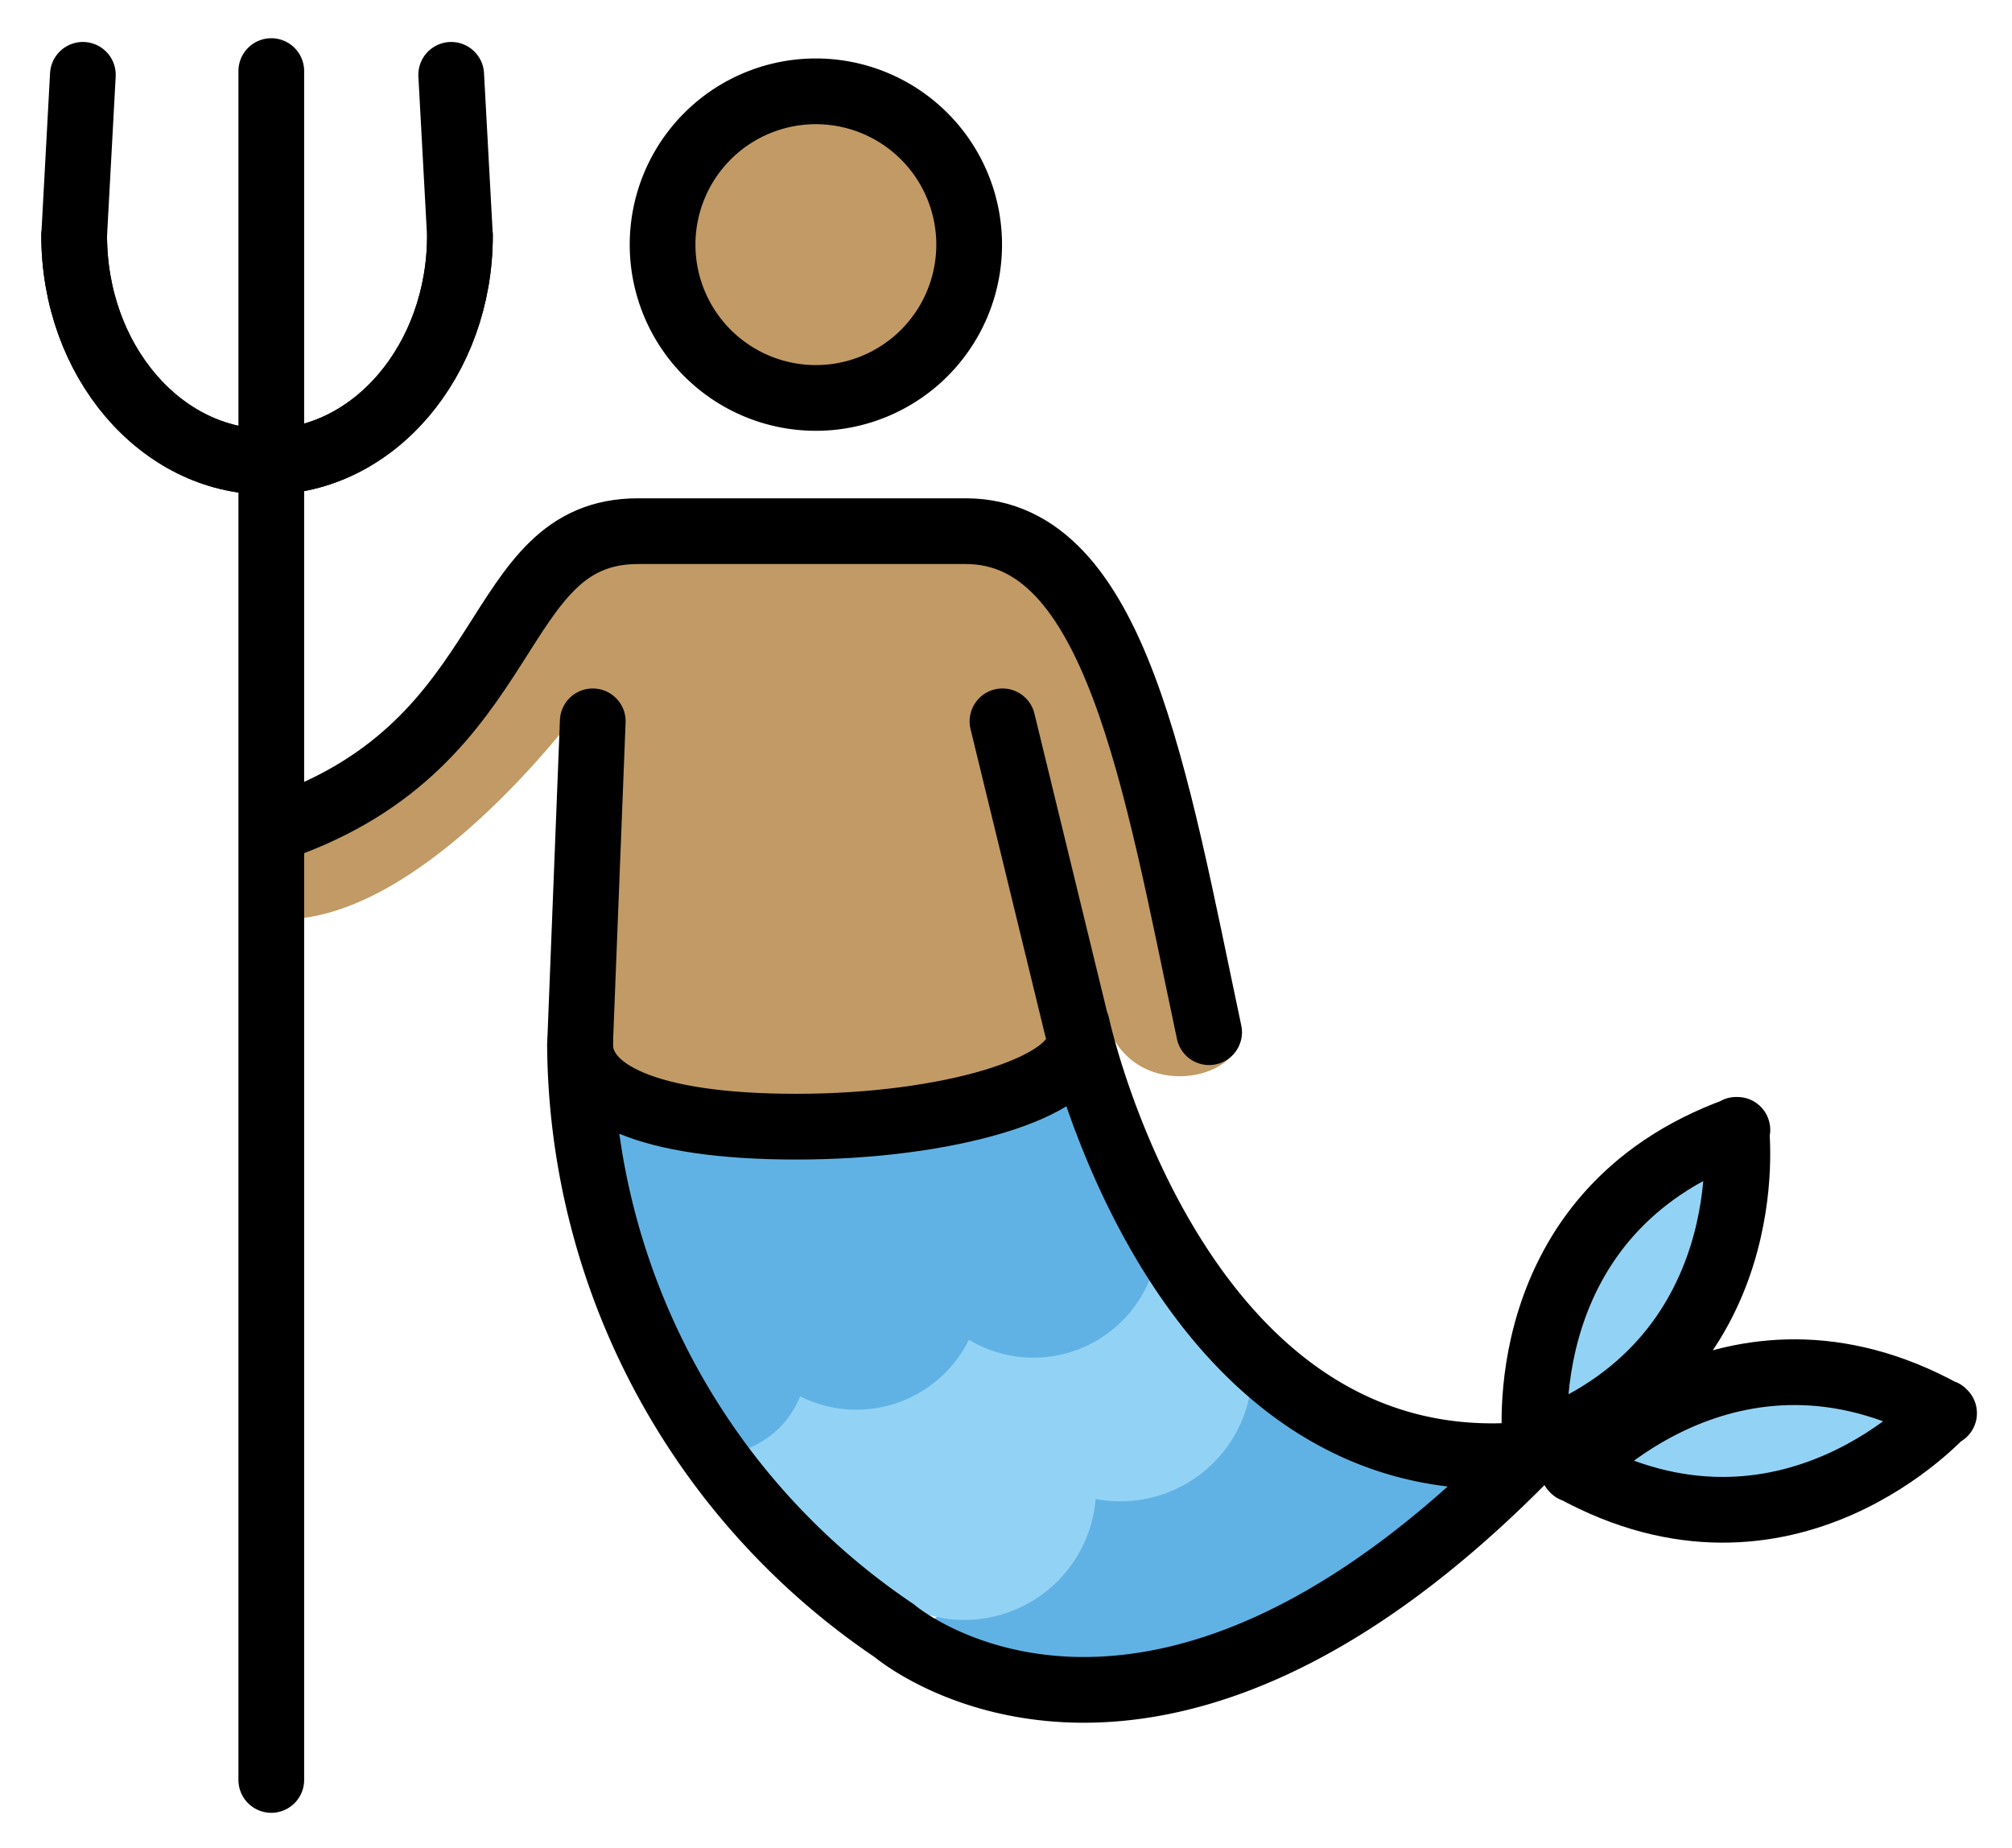 <svg xmlns="http://www.w3.org/2000/svg" role="img" viewBox="6.70 9.20 61.23 56.23"><title>1F9DC-1F3FD-200D-2642-FE0F.svg</title><g id="color"><path fill="#61b2e4" d="M33.892,59.467l10.457-8.456,8.047,3.77S43.578,65.944,33.892,59.467Z"/><path fill="#92d3f5" d="M26.857,51.72a3.364,3.364,0,0,0,2.631-2.907c.486-2.61,3.855,2.765,4.943-1.647,0,0,6.944,1.493,6.043-2.197l4.106,5.176s-1.657,4.155-5.894,3.113c0,0,1.43,5.9-3.445,4.23,0,0,.646,1.893-3.547.129Z"/><path fill="none" stroke="#92d3f5" stroke-linecap="round" stroke-miterlimit="10" stroke-width="2" d="M38.671 53.009a3.01 3.01 0 0 1-4.747 3.608M43.423 49.399a3.013 3.013 0 0 1-4.752 3.61"/><path fill="none" stroke="#61b2e4" stroke-linecap="round" stroke-miterlimit="10" stroke-width="2" d="M30.152 49.285c.358 1.373.087 2.692-1.231 3.129-1.32.439-1.505-1.034-1.863-2.409M35.519 47.699a2.816 2.816 0 0 1-5.386 1.586M40.907 46.111a2.817 2.817 0 0 1-5.388 1.588"/><path fill="#61b2e4" d="M23.648,42.714s.115,2.516,1.647.347c1.533-2.169,5.842,3.353,8.675-.203,0,0,4.771,2.312,5.493-1.416L41.428,46.5s-2.342,4.425-5.753,1.706c0,0-1.619,4.714-5.35,1.157,0,0-.327,5.076-4.664,1.144Z"/><path fill="#92d3f5" d="M59.26,43.908c2.009.915-3.162,9.868-5.707,9.252S57.563,43.138,59.26,43.908Z"/><path fill="#92d3f5" d="M53.767,53.939c-1.139-2.356,10.29-3.266,10.771-1.467.571,2.136-9.631,3.824-10.771,1.467"/></g><g id="skin" fill="#c19a65"><path d="M36.345 16.634a4.768 4.768 0 1 1 0-.001zM24.718 30.291s-5.307 7.476-9.965 6.844l-.158-2.999s3.869-.08 9.871-8.292l12.396-.632s3.632 1.343 4.896 6.633c.781 3.272 1.369 5.945 2.178 7.28a4.295 4.295 0 0 1 .563 1.485c-.077 1.586-3.501 2.128-4.154-.434-1.815-2.371-1.527 2.612-1.527 2.612l-14.589.452"/></g><g id="line" fill="none" stroke="#000" stroke-width="2"><path stroke-linecap="round" stroke-miterlimit="10" d="M15.237,34.359C22.563,31.79,21.549,25.363,26.12,25.363H36.09c4.571,0,5.774,7.548,7.406,15.246"/><path stroke-linecap="round" stroke-miterlimit="10" d="M24.739 31.15l-.388 9.867A21.666 21.666 0 0 0 33.915 58.822s7.697 6.609 19.438-5.503M39.473 40.452L37.208 31.15M53.236 53.456c-10.729 1.05-13.763-13.061-13.763-13.061"/><path stroke-linecap="round" stroke-linejoin="round" d="M14.956 63.363L14.956 11.363"/><path stroke-linecap="round" stroke-miterlimit="10" d="M8.957,16.368c0,3.8,2.628,6.882,5.87,6.882s5.87-3.082,5.87-6.882l-.266-4.891"/><path stroke-linecap="round" stroke-miterlimit="10" d="M20.697 16.368c0 3.8-2.628 6.882-5.87 6.882s-5.87-3.082-5.87-6.882l.265-4.891M53.43 53.185s-.856-7.077 6.143-9.604M59.539 43.58s.857 7.076-6.141 9.604M54.593 53.92s4.755-5.311 11.27-1.717M65.84 52.178s-4.753 5.31-11.27 1.716M39.533 40.86c0 1.444-4.007 2.624-8.595 2.624-4.592 0-6.586-1.063-6.586-2.508"/><path stroke-miterlimit="10" d="M36.194,16.644a4.665,4.665,0,1,1-4.666-4.665h.001A4.666,4.666,0,0,1,36.194,16.644Z"/></g></svg>